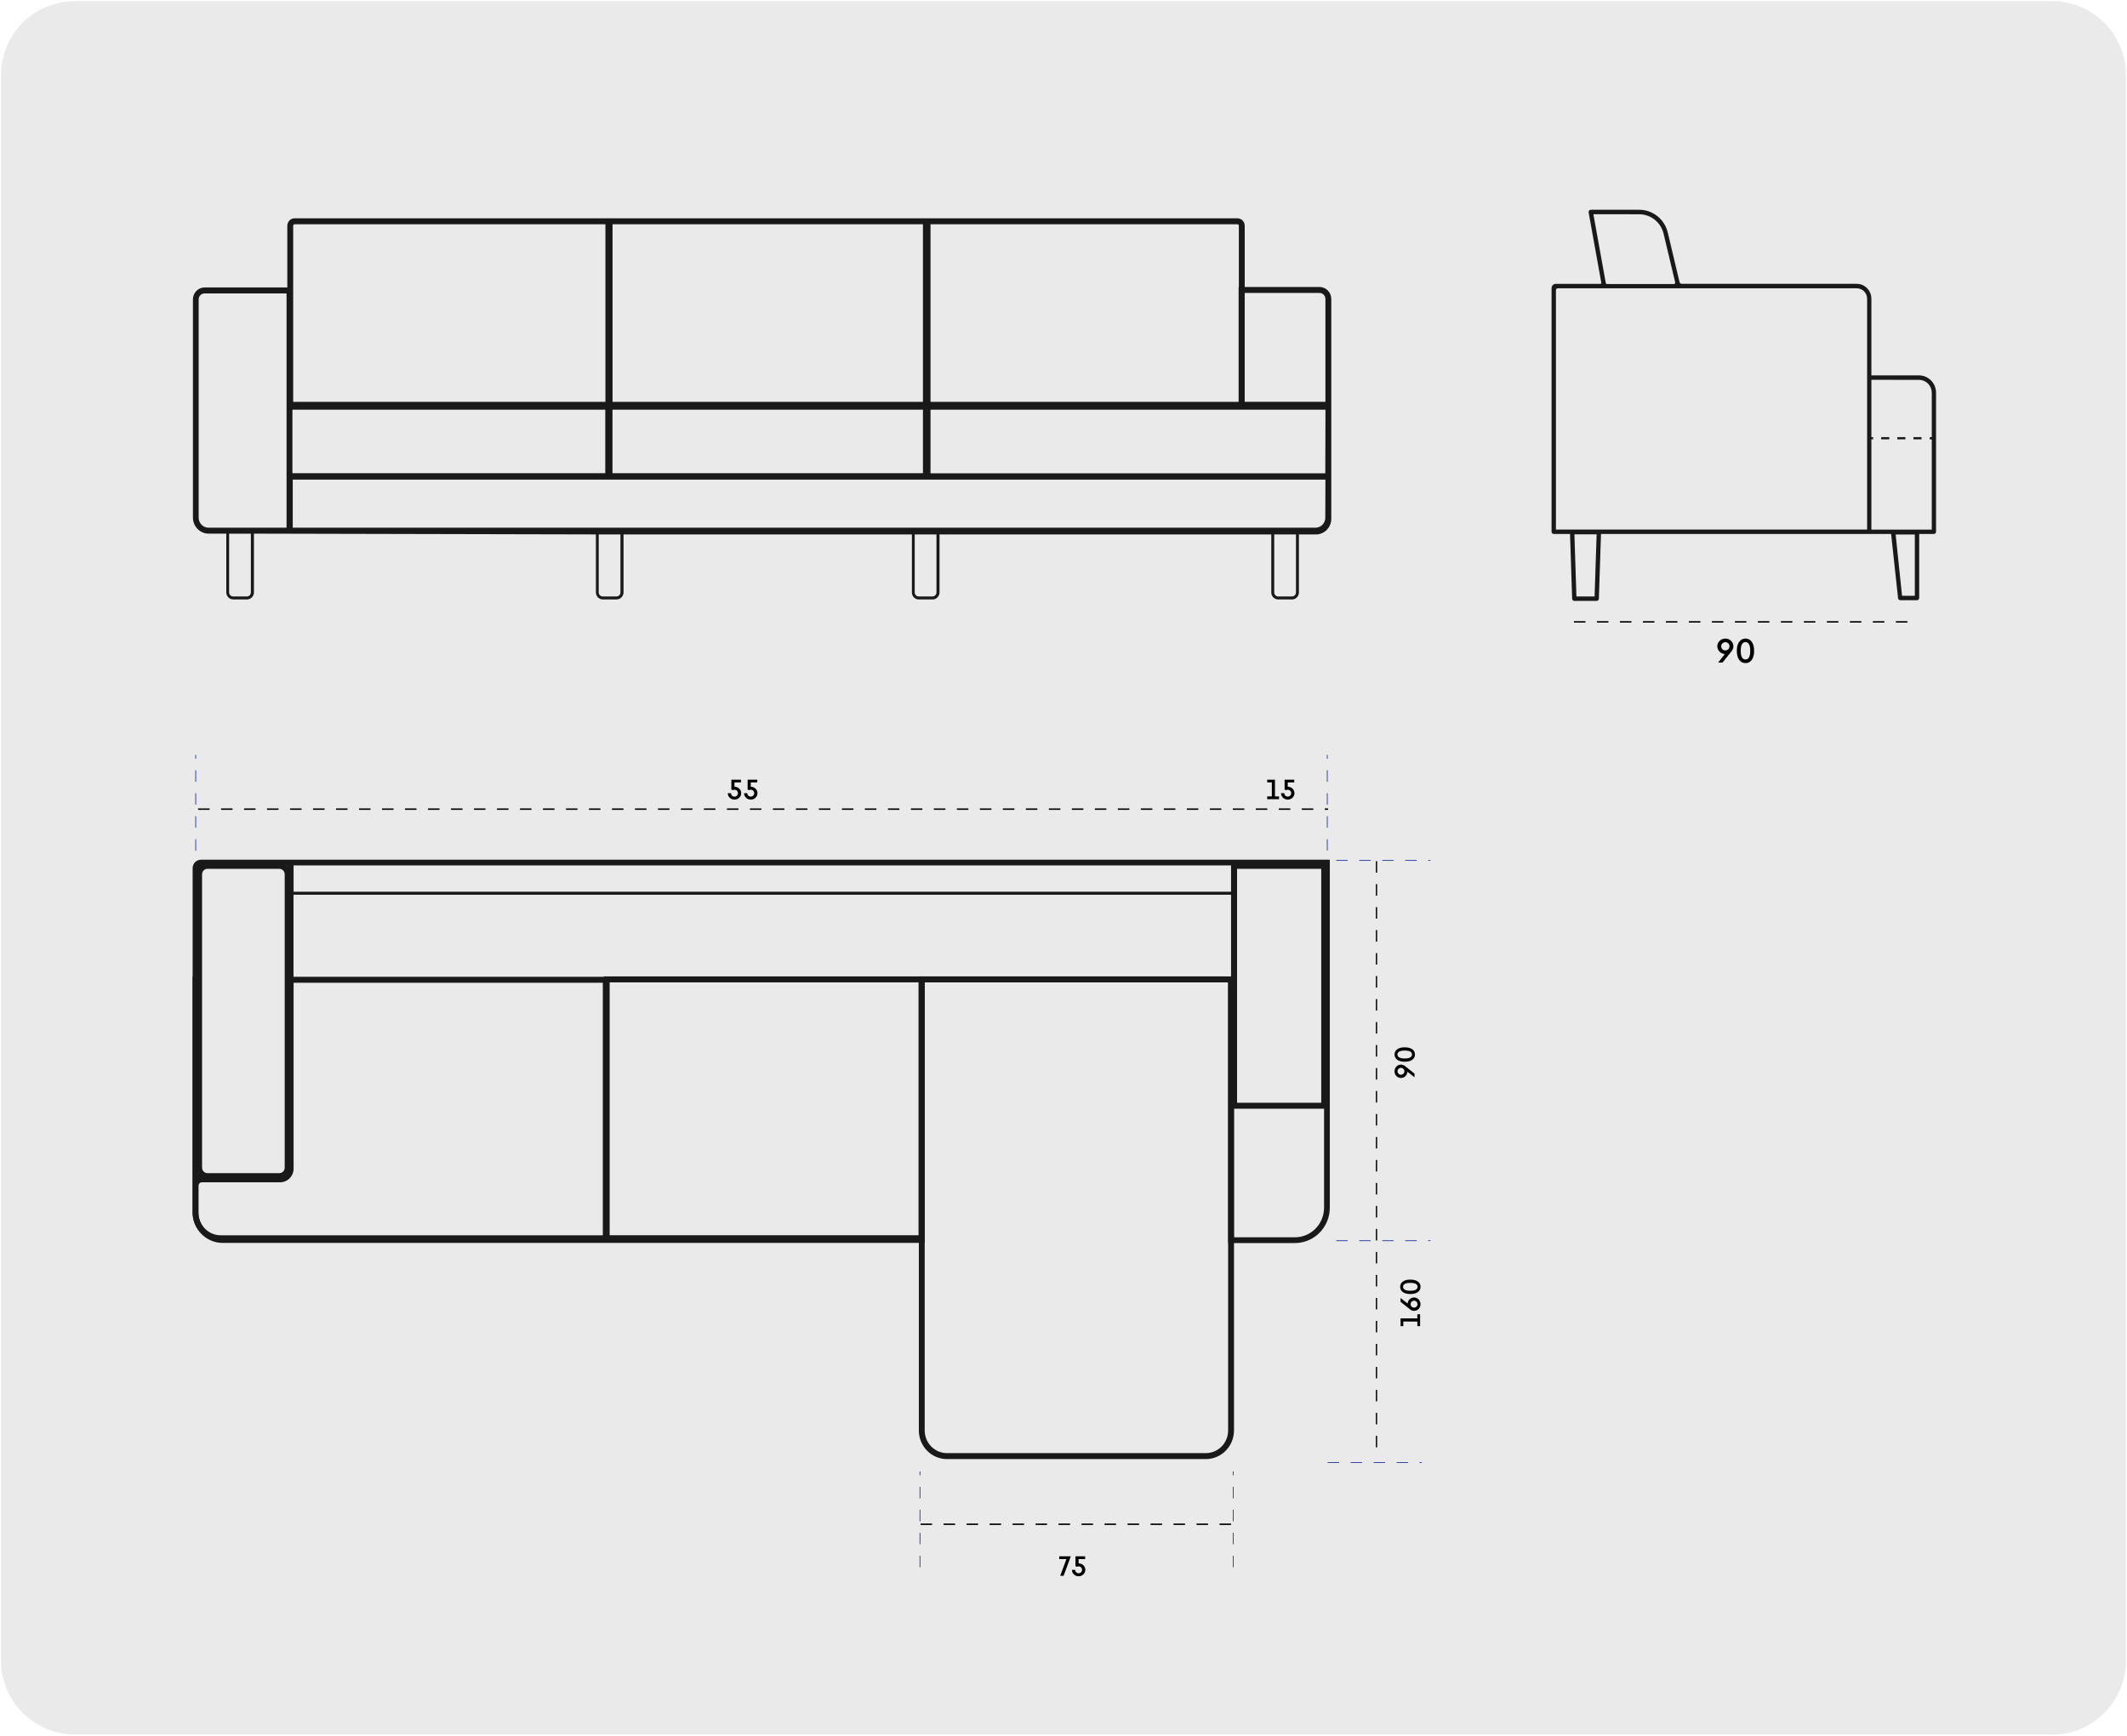 <svg width="740" height="604" viewBox="0 0 740 604" fill="none" xmlns="http://www.w3.org/2000/svg">
<path d="M713.954 603.62H26.037C19.23 603.62 12.701 600.916 7.888 596.103C3.074 591.289 0.37 584.761 0.37 577.953V26.027C0.381 19.226 3.09 12.708 7.902 7.903C12.714 3.099 19.236 0.4 26.037 0.4H713.944C717.315 0.4 720.654 1.064 723.768 2.355C726.883 3.645 729.713 5.537 732.096 7.921C734.48 10.306 736.37 13.136 737.659 16.251C738.949 19.366 739.612 22.705 739.61 26.077V578.003C739.61 584.811 736.906 591.339 732.093 596.152C727.279 600.966 720.751 603.67 713.944 603.67" fill="#EAEAEA"/>
<path d="M68.02 302.118V421.93C68.023 424.479 69.019 426.922 70.79 428.724C72.561 430.526 74.962 431.54 77.466 431.543H320.692V340.827H428.293V431.584H450.542C453.487 431.581 456.311 430.389 458.394 428.27C460.477 426.151 461.648 423.277 461.651 420.28V300.177H69.928C69.677 300.177 69.429 300.227 69.198 300.325C68.966 300.423 68.756 300.566 68.579 300.746C68.402 300.926 68.261 301.14 68.165 301.376C68.069 301.611 68.02 301.863 68.02 302.118ZM96.848 410.356H68.285V305.253C68.284 304.6 68.409 303.953 68.654 303.349C68.9 302.745 69.259 302.196 69.713 301.734C70.167 301.272 70.707 300.906 71.3 300.657C71.894 300.407 72.529 300.28 73.172 300.281H99.552C99.757 300.28 99.961 300.32 100.151 300.399C100.341 300.478 100.513 300.595 100.658 300.743C100.804 300.891 100.918 301.067 100.996 301.26C101.074 301.453 101.114 301.66 101.112 301.869V406.038C101.112 406.606 101.002 407.17 100.787 407.695C100.573 408.22 100.259 408.697 99.862 409.099C99.466 409.5 98.996 409.817 98.479 410.033C97.961 410.249 97.407 410.359 96.848 410.356V410.356Z" stroke="#191919" stroke-width="2" stroke-miterlimit="10"/>
<path d="M419.531 507.767H329.455C326.861 507.764 324.374 506.714 322.54 504.848C320.706 502.982 319.675 500.451 319.672 497.812V339.789H429.314V497.812C429.311 500.451 428.279 502.982 426.445 504.848C424.611 506.714 422.124 507.764 419.531 507.767V507.767ZM321.712 341.866V497.812C321.712 498.846 321.912 499.871 322.301 500.827C322.691 501.783 323.261 502.651 323.98 503.383C324.699 504.115 325.552 504.695 326.492 505.091C327.431 505.487 328.438 505.691 329.455 505.691H419.531C420.548 505.691 421.554 505.487 422.494 505.091C423.433 504.695 424.287 504.115 425.006 503.383C425.725 502.651 426.295 501.783 426.684 500.827C427.073 499.871 427.273 498.846 427.273 497.812V341.866H321.712Z" fill="#191919"/>
<path d="M97.185 302.357C97.68 302.357 98.155 302.558 98.505 302.914C98.856 303.27 99.052 303.753 99.052 304.257V406.36C99.052 406.863 98.856 407.347 98.505 407.703C98.155 408.059 97.68 408.259 97.185 408.259H72.172C71.677 408.259 71.202 408.059 70.852 407.703C70.502 407.347 70.305 406.863 70.305 406.36V304.257C70.305 303.753 70.502 303.27 70.852 302.914C71.202 302.558 71.677 302.357 72.172 302.357H97.185ZM97.185 300.281H74.08C72.538 300.281 71.059 300.905 69.968 302.014C68.878 303.124 68.265 304.629 68.265 306.198V406.36C68.264 406.882 68.364 407.4 68.56 407.883C68.756 408.366 69.043 408.804 69.406 409.174C69.77 409.543 70.201 409.836 70.675 410.036C71.15 410.235 71.659 410.337 72.172 410.335H97.185C97.701 410.341 98.213 410.242 98.692 410.045C99.17 409.847 99.605 409.555 99.971 409.185C100.337 408.815 100.628 408.375 100.825 407.89C101.023 407.405 101.124 406.885 101.123 406.36V304.257C101.124 303.735 101.024 303.217 100.828 302.734C100.632 302.251 100.345 301.812 99.982 301.443C99.619 301.073 99.187 300.78 98.713 300.581C98.238 300.382 97.729 300.28 97.216 300.281H97.185Z" fill="#191919"/>
<path d="M429.313 300.281V299.762H100.582V311.368H428.293V385.837H461.651V300.281H429.313ZM102.143 310.33V300.8H428.293V310.33H102.143ZM459.662 383.761H430.384V302.357H459.662V383.761Z" fill="#191919"/>
<path d="M211.764 431.947H76.803C74.203 431.947 71.71 430.896 69.871 429.026C68.033 427.155 67 424.618 67 421.972V339.924H69.285V406.785C69.285 407.468 69.552 408.123 70.026 408.606C70.501 409.088 71.144 409.36 71.815 409.36H97.44C98.137 409.357 98.805 409.074 99.298 408.572C99.791 408.07 100.069 407.391 100.072 406.681V339.924H211.764V431.947ZM69.04 412.65V421.993C69.04 424.088 69.858 426.097 71.314 427.578C72.77 429.06 74.744 429.892 76.803 429.892H209.724V342H102.143V406.681C102.143 407.942 101.651 409.152 100.774 410.043C99.898 410.935 98.71 411.436 97.471 411.436H70.275C69.954 411.435 69.646 411.562 69.416 411.789C69.186 412.015 69.051 412.324 69.04 412.65V412.65Z" fill="#191919"/>
<path d="M321.61 431.948H210.061V339.789H321.61V431.948ZM212.101 429.871H319.57V341.866H212.101V429.871Z" fill="#191919"/>
<path d="M556.256 208.372L557.001 185.826H657.931L660.359 208.237C660.392 208.414 660.484 208.574 660.62 208.689C660.755 208.805 660.926 208.869 661.103 208.87H666.938C667.14 208.868 667.334 208.785 667.476 208.639C667.619 208.494 667.701 208.298 667.703 208.092V185.826H672.804C673.005 185.826 673.198 185.745 673.341 185.601C673.485 185.458 673.566 185.262 673.569 185.058V136.684C673.569 135.079 672.943 133.54 671.827 132.405C670.712 131.27 669.199 130.633 667.622 130.633H651.065V103.965C651.065 102.589 650.528 101.268 649.572 100.295C648.615 99.322 647.318 98.775 645.965 98.775H585.115C584.932 98.775 584.754 98.713 584.609 98.599C584.465 98.484 584.363 98.323 584.319 98.142L580.239 80.962C579.703 78.688 578.429 76.664 576.622 75.219C574.815 73.774 572.581 72.992 570.283 73H553.441C553.33 73.001 553.22 73.027 553.12 73.076C553.02 73.124 552.931 73.195 552.861 73.281C552.79 73.368 552.738 73.47 552.71 73.579C552.681 73.688 552.677 73.802 552.696 73.914L557.113 98.453C557.121 98.494 557.119 98.536 557.109 98.576C557.098 98.617 557.079 98.654 557.053 98.686C557.027 98.718 556.994 98.743 556.956 98.76C556.919 98.777 556.878 98.786 556.838 98.785H541.25C540.867 98.788 540.5 98.944 540.229 99.22C539.958 99.496 539.804 99.869 539.802 100.259V185.058C539.804 185.262 539.886 185.458 540.029 185.601C540.173 185.745 540.366 185.826 540.567 185.826H546.228L546.963 208.372C546.968 208.572 547.05 208.762 547.191 208.902C547.332 209.042 547.521 209.12 547.718 209.12H555.501C555.698 209.12 555.887 209.042 556.028 208.902C556.169 208.762 556.251 208.572 556.256 208.372V208.372ZM666.183 207.334H661.736L659.512 186.013H666.183V207.334ZM570.293 74.567C572.25 74.563 574.152 75.229 575.692 76.459C577.232 77.689 578.32 79.41 578.78 81.346L582.799 98.204C582.818 98.281 582.819 98.361 582.803 98.438C582.786 98.516 582.753 98.588 582.705 98.65C582.656 98.713 582.595 98.763 582.525 98.797C582.454 98.831 582.377 98.848 582.3 98.847H559.153C559.034 98.849 558.918 98.807 558.826 98.729C558.734 98.651 558.673 98.542 558.653 98.422L554.349 74.547L570.293 74.567ZM667.652 132.19C668.827 132.19 669.953 132.664 670.783 133.509C671.613 134.354 672.08 135.5 672.08 136.695V152.131H671.366V152.909H672.08V184.3H651.065V152.899H651.678V152.12H651.065V132.179L667.652 132.19ZM541.954 100.332H646.006C646.954 100.332 647.863 100.714 648.534 101.395C649.205 102.076 649.584 103.001 649.586 103.965V184.289H541.322V100.976C541.322 100.805 541.388 100.641 541.507 100.52C541.626 100.4 541.786 100.332 541.954 100.332V100.332ZM547.748 185.94H555.481L554.767 207.583H548.452L547.748 185.94Z" fill="#191919"/>
<path d="M657.288 152.12H654.483V152.889H657.288V152.12Z" fill="#191919"/>
<path d="M662.899 152.12H660.094V152.889H662.899V152.12Z" fill="#191919"/>
<path d="M668.509 152.12H665.704V152.889H668.509V152.12Z" fill="#191919"/>
<path d="M459.08 99.875H433.047V78.553C433.047 78.214 432.981 77.878 432.854 77.564C432.726 77.251 432.539 76.966 432.303 76.726C432.067 76.486 431.787 76.295 431.479 76.165C431.171 76.036 430.841 75.969 430.507 75.969H102.5C102.167 75.969 101.836 76.036 101.528 76.165C101.22 76.295 100.94 76.486 100.704 76.726C100.468 76.966 100.281 77.251 100.153 77.564C100.026 77.878 99.96 78.214 99.96 78.553V100.031H71.203C70.121 100.031 69.083 100.468 68.318 101.247C67.552 102.026 67.123 103.082 67.123 104.183V180.127C67.123 181.608 67.701 183.028 68.73 184.076C69.759 185.123 71.155 185.711 72.611 185.711H78.731V206.161C78.734 206.809 78.989 207.429 79.44 207.887C79.891 208.344 80.502 208.6 81.139 208.6H85.944C86.579 208.6 87.189 208.343 87.639 207.886C88.088 207.428 88.341 206.808 88.341 206.161V185.711L207.317 185.981V206.161C207.317 206.808 207.569 207.428 208.019 207.886C208.468 208.343 209.078 208.6 209.714 208.6H214.519C215.155 208.6 215.766 208.344 216.217 207.887C216.669 207.429 216.923 206.809 216.926 206.161V185.992H317.254V206.171C317.254 206.818 317.507 207.439 317.956 207.896C318.406 208.354 319.016 208.611 319.651 208.611H324.456C325.093 208.611 325.704 208.354 326.155 207.897C326.606 207.44 326.861 206.819 326.864 206.171V185.992H442.289V206.171C442.292 206.819 442.547 207.44 442.998 207.897C443.449 208.354 444.06 208.611 444.697 208.611H449.491C450.128 208.611 450.739 208.354 451.19 207.897C451.641 207.44 451.896 206.819 451.899 206.171V185.992H457.826C458.538 185.988 459.243 185.839 459.898 185.555C460.554 185.271 461.147 184.857 461.644 184.338C462.141 183.818 462.531 183.202 462.791 182.528C463.051 181.853 463.177 181.132 463.161 180.407V180.293C463.161 180.293 463.161 180.199 463.161 180.158V104.048C463.164 103.501 463.06 102.959 462.856 102.453C462.652 101.946 462.352 101.486 461.973 101.099C461.594 100.711 461.143 100.403 460.647 100.193C460.15 99.983 459.618 99.875 459.08 99.875V99.875ZM87.28 206.171C87.28 206.355 87.244 206.538 87.175 206.708C87.106 206.878 87.004 207.032 86.877 207.162C86.749 207.292 86.597 207.396 86.43 207.466C86.263 207.537 86.084 207.573 85.903 207.573H81.098C80.732 207.573 80.381 207.425 80.121 207.163C79.861 206.9 79.713 206.544 79.711 206.171V185.722H87.28V206.171ZM99.695 141.542V183.646H72.56C71.645 183.646 70.768 183.276 70.122 182.618C69.475 181.96 69.112 181.068 69.112 180.137V104.193C69.112 103.643 69.327 103.115 69.709 102.725C70.092 102.336 70.611 102.117 71.152 102.117H99.695V141.542ZM459.08 101.951C459.622 101.951 460.141 102.17 460.523 102.559C460.906 102.949 461.121 103.477 461.121 104.027V139.83H433.047V101.951H459.08ZM321.1 142.58V164.67H213.09V142.58H321.1ZM430.507 78.045C430.64 78.045 430.767 78.098 430.861 78.194C430.954 78.289 431.007 78.419 431.007 78.553V99.875H430.925V139.85H323.732V78.045H430.507ZM321.1 78.045V139.85H213.111V78.045H321.1ZM102.5 78.045H210.632V139.85H102V78.605C101.993 78.534 102.001 78.463 102.023 78.395C102.044 78.327 102.08 78.265 102.127 78.212C102.174 78.159 102.232 78.117 102.296 78.088C102.36 78.059 102.43 78.044 102.5 78.045V78.045ZM101.735 142.58H210.581V164.681H101.735V142.58ZM215.865 206.171C215.863 206.544 215.715 206.9 215.455 207.163C215.195 207.425 214.844 207.573 214.478 207.573H209.673C209.309 207.57 208.96 207.422 208.702 207.159C208.445 206.897 208.299 206.542 208.296 206.171V185.992H215.865V206.171ZM325.803 206.171C325.8 206.544 325.653 206.9 325.393 207.163C325.133 207.425 324.782 207.573 324.415 207.573H319.611C319.246 207.57 318.898 207.422 318.64 207.159C318.382 206.897 318.236 206.542 318.234 206.171V185.992H325.803V206.171ZM450.879 206.171C450.876 206.544 450.729 206.9 450.469 207.163C450.209 207.425 449.858 207.573 449.491 207.573H444.697C444.331 207.573 443.979 207.425 443.719 207.163C443.46 206.9 443.312 206.544 443.31 206.171V185.992H450.879V206.171ZM461.08 180.293C461.048 181.193 460.674 182.046 460.037 182.672C459.399 183.297 458.548 183.646 457.663 183.646H101.847V166.912H461.121L461.08 180.293ZM461.08 164.722H323.732V142.58H461.141L461.08 164.722Z" fill="#191919"/>
<path d="M255.532 278.272C256.822 278.272 257.862 277.272 257.862 276.032C257.862 275.102 257.282 274.302 256.442 273.962C256.162 273.842 255.852 273.782 255.532 273.782V272.282H257.792V271.332H254.442V274.762L254.962 274.972C255.122 274.882 255.312 274.832 255.532 274.832C256.222 274.832 256.732 275.362 256.732 276.032C256.732 276.692 256.222 277.222 255.532 277.222C254.842 277.222 254.332 276.692 254.332 276.032H253.202C253.202 277.272 254.242 278.272 255.532 278.272ZM261.196 278.272C262.486 278.272 263.526 277.272 263.526 276.032C263.526 275.102 262.946 274.302 262.106 273.962C261.826 273.842 261.516 273.782 261.196 273.782V272.282H263.456V271.332H260.106V274.762L260.626 274.972C260.786 274.882 260.976 274.832 261.196 274.832C261.886 274.832 262.396 275.362 262.396 276.032C262.396 276.692 261.886 277.222 261.196 277.222C260.506 277.222 259.996 276.692 259.996 276.032H258.866C258.866 277.272 259.906 278.272 261.196 278.272Z" fill="black"/>
<path d="M368.842 548.399H370.032L372.532 541.609H368.532V542.559H371.032L368.842 548.399ZM375.261 548.549C376.551 548.549 377.591 547.549 377.591 546.309C377.591 545.379 377.011 544.579 376.171 544.239C375.891 544.119 375.581 544.059 375.261 544.059V542.559H377.521V541.609H374.171V545.039L374.691 545.249C374.851 545.159 375.041 545.109 375.261 545.109C375.951 545.109 376.461 545.639 376.461 546.309C376.461 546.969 375.951 547.499 375.261 547.499C374.571 547.499 374.061 546.969 374.061 546.309H372.931C372.931 547.549 373.971 548.549 375.261 548.549Z" fill="black"/>
<path d="M440.878 278.122H444.988V277.162H443.568V271.332H440.878V272.282H442.478V277.162H440.878V278.122ZM448.018 278.272C449.308 278.272 450.348 277.272 450.348 276.032C450.348 275.102 449.768 274.302 448.928 273.962C448.648 273.842 448.338 273.782 448.018 273.782V272.282H450.278V271.332H446.928V274.762L447.448 274.972C447.608 274.882 447.798 274.832 448.018 274.832C448.708 274.832 449.218 275.362 449.218 276.032C449.218 276.692 448.708 277.222 448.018 277.222C447.328 277.222 446.818 276.692 446.818 276.032H445.688C445.688 277.272 446.728 278.272 448.018 278.272Z" fill="black"/>
<path d="M492.114 374.894V373.624L488.634 370.854V370.864C488.284 370.624 487.854 370.484 487.404 370.484C486.164 370.484 485.164 371.524 485.164 372.814C485.164 374.104 486.164 375.144 487.404 375.144C488.594 375.144 489.574 374.184 489.654 372.964L492.114 374.894ZM488.604 372.814C488.604 373.504 488.074 374.014 487.404 374.014C486.744 374.014 486.214 373.504 486.214 372.814C486.214 372.124 486.744 371.614 487.404 371.614C488.074 371.614 488.604 372.124 488.604 372.814ZM492.264 366.97C492.294 365.25 490.654 364.45 488.714 364.48C486.774 364.45 485.194 365.25 485.164 366.97C485.194 368.69 486.774 369.51 488.714 369.48C490.654 369.51 492.294 368.69 492.264 366.97ZM491.234 366.97C491.234 368.15 489.794 368.36 488.714 368.36C487.644 368.36 486.184 368.15 486.184 366.97C486.184 365.79 487.644 365.6 488.714 365.6C489.794 365.6 491.234 365.79 491.234 366.97Z" fill="black"/>
<path d="M597.767 230.562H599.291L602.615 226.386H602.603C602.891 225.966 603.059 225.45 603.059 224.91C603.059 223.422 601.811 222.222 600.263 222.222C598.715 222.222 597.467 223.422 597.467 224.91C597.467 226.338 598.619 227.514 600.083 227.61L597.767 230.562ZM600.263 226.35C599.435 226.35 598.823 225.714 598.823 224.91C598.823 224.118 599.435 223.482 600.263 223.482C601.091 223.482 601.703 224.118 601.703 224.91C601.703 225.714 601.091 226.35 600.263 226.35ZM607.276 230.742C609.34 230.778 610.3 228.81 610.264 226.482C610.3 224.154 609.34 222.258 607.276 222.222C605.212 222.258 604.228 224.154 604.264 226.482C604.228 228.81 605.212 230.778 607.276 230.742ZM607.276 229.506C605.86 229.506 605.608 227.778 605.608 226.482C605.608 225.198 605.86 223.446 607.276 223.446C608.692 223.446 608.92 225.198 608.92 226.482C608.92 227.778 608.692 229.506 607.276 229.506Z" fill="black"/>
<path d="M494.063 461.496V457.386H493.103V458.806H487.273V461.496H488.223V459.896H493.103V461.496H494.063ZM494.203 453.854C494.203 452.564 493.203 451.524 491.963 451.524C490.793 451.524 489.833 452.444 489.723 453.624L487.273 451.704V453.044L490.413 455.544C490.823 455.944 491.363 456.184 491.963 456.184C493.203 456.184 494.203 455.144 494.203 453.854ZM493.153 453.854C493.153 454.544 492.623 455.054 491.963 455.054C491.293 455.054 490.763 454.544 490.763 453.854C490.763 453.164 491.293 452.654 491.963 452.654C492.623 452.654 493.153 453.164 493.153 453.854ZM494.213 447.809C494.243 446.089 492.603 445.289 490.663 445.319C488.723 445.289 487.143 446.089 487.113 447.809C487.143 449.529 488.723 450.349 490.663 450.319C492.603 450.349 494.243 449.529 494.213 447.809ZM493.183 447.809C493.183 448.989 491.743 449.199 490.663 449.199C489.593 449.199 488.133 448.989 488.133 447.809C488.133 446.629 489.593 446.439 490.663 446.439C491.743 446.439 493.183 446.629 493.183 447.809Z" fill="black"/>
<path d="M478.891 299.679V506.915" stroke="#191919" stroke-width="0.5" stroke-miterlimit="10" stroke-dasharray="4 4"/>
<path d="M320.284 530.448H352.969H431.293" stroke="black" stroke-width="0.5" stroke-miterlimit="10" stroke-dasharray="4 4"/>
<path d="M547.585 216.417H582.728H666.939" stroke="black" stroke-width="0.5" stroke-miterlimit="10" stroke-dasharray="4 4"/>
<path d="M320.06 545.407V512.054" stroke="#1025A0" stroke-width="0.25" stroke-miterlimit="10" stroke-dasharray="4 4"/>
<path d="M429.038 545.407V512.054" stroke="#1025A0" stroke-width="0.25" stroke-miterlimit="10" stroke-dasharray="4 4"/>
<path d="M461.764 296.046V262.693" stroke="#1025A0" stroke-width="0.25" stroke-miterlimit="10" stroke-dasharray="4 4"/>
<path d="M68.908 281.586H184.66H462.059" stroke="black" stroke-width="0.5" stroke-miterlimit="10" stroke-dasharray="4 4"/>
<path d="M68.091 296.046V262.693" stroke="#1025A0" stroke-width="0.25" stroke-miterlimit="10" stroke-dasharray="4 4"/>
<path d="M464.885 299.44H497.661" stroke="#1025A0" stroke-width="0.25" stroke-miterlimit="10" stroke-dasharray="4 4"/>
<path d="M464.885 431.781H497.661" stroke="#1025A0" stroke-width="0.25" stroke-miterlimit="10" stroke-dasharray="4 4"/>
<path d="M461.886 508.95H494.662" stroke="#1025A0" stroke-width="0.25" stroke-miterlimit="10" stroke-dasharray="4 4"/>
</svg>
